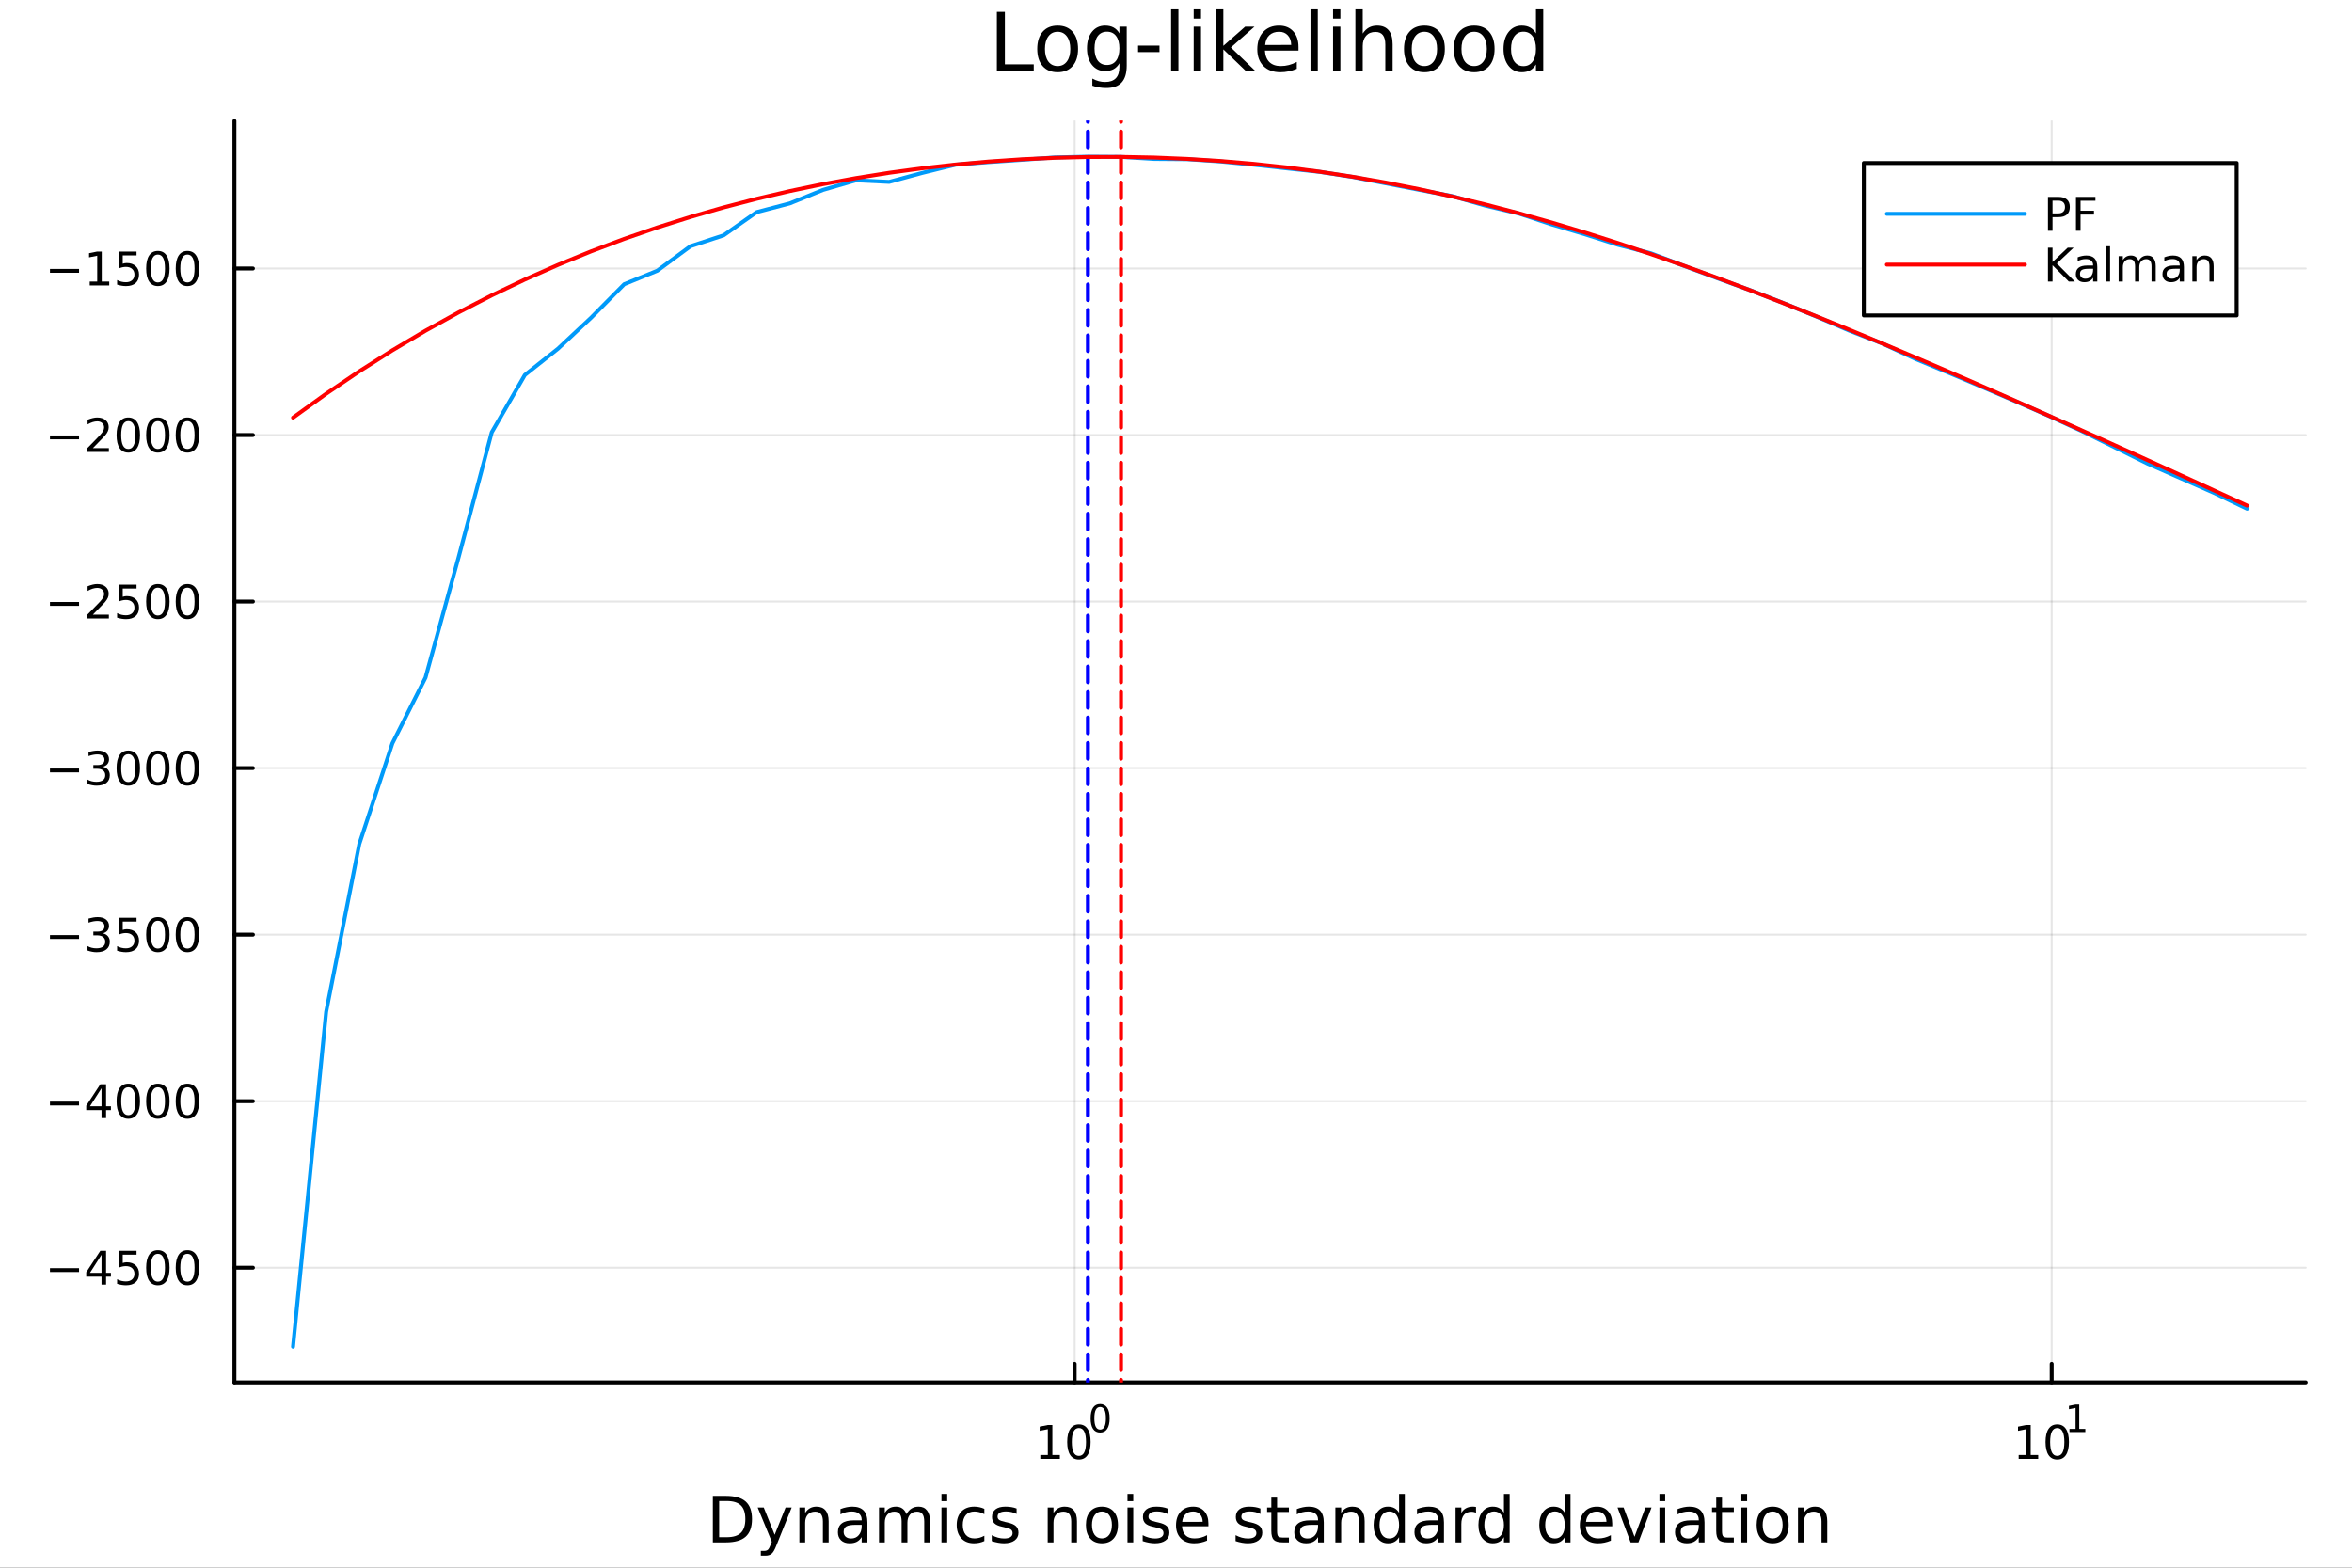 <?xml version="1.0" encoding="utf-8"?>
<svg xmlns="http://www.w3.org/2000/svg" xmlns:xlink="http://www.w3.org/1999/xlink" width="600" height="400" viewBox="0 0 2400 1600">
<rect x="0" y="0" width="2400" height="1600" fill="#333333" stroke="none"/>
<defs>
  <clipPath id="clip780">
    <rect x="0" y="0" width="2400" height="1600"/>
  </clipPath>
</defs>
<path clip-path="url(#clip780)" d="M0 1600 L2400 1600 L2400 0 L0 0  Z" fill="#ffffff" fill-rule="evenodd" fill-opacity="1"/>
<defs>
  <clipPath id="clip781">
    <rect x="480" y="0" width="1681" height="1600"/>
  </clipPath>
</defs>
<path clip-path="url(#clip780)" d="M239.19 1410.9 L2352.76 1410.9 L2352.76 123.472 L239.19 123.472  Z" fill="#ffffff" fill-rule="evenodd" fill-opacity="1"/>
<defs>
  <clipPath id="clip782">
    <rect x="239" y="123" width="2115" height="1288"/>
  </clipPath>
</defs>
<polyline clip-path="url(#clip782)" style="stroke:#000000; stroke-linecap:round; stroke-linejoin:round; stroke-width:2; stroke-opacity:0.1; fill:none" points="1096.58,1410.9 1096.58,123.472 "/>
<polyline clip-path="url(#clip782)" style="stroke:#000000; stroke-linecap:round; stroke-linejoin:round; stroke-width:2; stroke-opacity:0.1; fill:none" points="2093.55,1410.9 2093.55,123.472 "/>
<polyline clip-path="url(#clip782)" style="stroke:#000000; stroke-linecap:round; stroke-linejoin:round; stroke-width:2; stroke-opacity:0.1; fill:none" points="239.19,1293.84 2352.76,1293.84 "/>
<polyline clip-path="url(#clip782)" style="stroke:#000000; stroke-linecap:round; stroke-linejoin:round; stroke-width:2; stroke-opacity:0.1; fill:none" points="239.19,1123.87 2352.76,1123.87 "/>
<polyline clip-path="url(#clip782)" style="stroke:#000000; stroke-linecap:round; stroke-linejoin:round; stroke-width:2; stroke-opacity:0.1; fill:none" points="239.19,953.898 2352.76,953.898 "/>
<polyline clip-path="url(#clip782)" style="stroke:#000000; stroke-linecap:round; stroke-linejoin:round; stroke-width:2; stroke-opacity:0.1; fill:none" points="239.19,783.928 2352.76,783.928 "/>
<polyline clip-path="url(#clip782)" style="stroke:#000000; stroke-linecap:round; stroke-linejoin:round; stroke-width:2; stroke-opacity:0.1; fill:none" points="239.19,613.958 2352.76,613.958 "/>
<polyline clip-path="url(#clip782)" style="stroke:#000000; stroke-linecap:round; stroke-linejoin:round; stroke-width:2; stroke-opacity:0.1; fill:none" points="239.19,443.989 2352.76,443.989 "/>
<polyline clip-path="url(#clip782)" style="stroke:#000000; stroke-linecap:round; stroke-linejoin:round; stroke-width:2; stroke-opacity:0.1; fill:none" points="239.19,274.019 2352.76,274.019 "/>
<polyline clip-path="url(#clip780)" style="stroke:#000000; stroke-linecap:round; stroke-linejoin:round; stroke-width:4; stroke-opacity:1; fill:none" points="239.19,1410.9 2352.76,1410.9 "/>
<polyline clip-path="url(#clip780)" style="stroke:#000000; stroke-linecap:round; stroke-linejoin:round; stroke-width:4; stroke-opacity:1; fill:none" points="1096.58,1410.9 1096.58,1392 "/>
<polyline clip-path="url(#clip780)" style="stroke:#000000; stroke-linecap:round; stroke-linejoin:round; stroke-width:4; stroke-opacity:1; fill:none" points="2093.55,1410.9 2093.55,1392 "/>
<path clip-path="url(#clip780)" d="M1061.56 1485.02 L1069.2 1485.02 L1069.2 1458.66 L1060.89 1460.32 L1060.89 1456.06 L1069.16 1454.4 L1073.83 1454.4 L1073.83 1485.02 L1081.47 1485.02 L1081.47 1488.96 L1061.56 1488.96 L1061.56 1485.02 Z" fill="#000000" fill-rule="nonzero" fill-opacity="1" /><path clip-path="url(#clip780)" d="M1100.91 1457.48 Q1097.3 1457.48 1095.47 1461.04 Q1093.67 1464.58 1093.67 1471.71 Q1093.67 1478.82 1095.47 1482.38 Q1097.3 1485.92 1100.91 1485.92 Q1104.55 1485.92 1106.35 1482.38 Q1108.18 1478.82 1108.18 1471.71 Q1108.18 1464.58 1106.35 1461.04 Q1104.55 1457.48 1100.91 1457.48 M1100.91 1453.77 Q1106.72 1453.77 1109.78 1458.38 Q1112.86 1462.96 1112.86 1471.71 Q1112.86 1480.44 1109.78 1485.04 Q1106.72 1489.63 1100.91 1489.63 Q1095.1 1489.63 1092.03 1485.04 Q1088.97 1480.44 1088.97 1471.71 Q1088.97 1462.96 1092.03 1458.38 Q1095.1 1453.77 1100.91 1453.77 Z" fill="#000000" fill-rule="nonzero" fill-opacity="1" /><path clip-path="url(#clip780)" d="M1122.56 1435.97 Q1119.63 1435.97 1118.14 1438.86 Q1116.68 1441.74 1116.68 1447.53 Q1116.68 1453.31 1118.14 1456.2 Q1119.63 1459.08 1122.56 1459.08 Q1125.52 1459.08 1126.98 1456.2 Q1128.47 1453.31 1128.47 1447.53 Q1128.47 1441.74 1126.98 1438.86 Q1125.52 1435.97 1122.56 1435.97 M1122.56 1432.96 Q1127.28 1432.96 1129.77 1436.7 Q1132.27 1440.43 1132.27 1447.53 Q1132.27 1454.62 1129.77 1458.37 Q1127.28 1462.09 1122.56 1462.09 Q1117.84 1462.09 1115.34 1458.37 Q1112.86 1454.62 1112.86 1447.53 Q1112.86 1440.43 1115.34 1436.7 Q1117.84 1432.96 1122.56 1432.96 Z" fill="#000000" fill-rule="nonzero" fill-opacity="1" /><path clip-path="url(#clip780)" d="M2059.87 1485.02 L2067.51 1485.02 L2067.51 1458.66 L2059.2 1460.32 L2059.2 1456.06 L2067.47 1454.4 L2072.14 1454.4 L2072.14 1485.02 L2079.78 1485.02 L2079.78 1488.96 L2059.87 1488.96 L2059.87 1485.02 Z" fill="#000000" fill-rule="nonzero" fill-opacity="1" /><path clip-path="url(#clip780)" d="M2099.22 1457.48 Q2095.61 1457.48 2093.78 1461.04 Q2091.98 1464.58 2091.98 1471.71 Q2091.98 1478.82 2093.78 1482.38 Q2095.61 1485.92 2099.22 1485.92 Q2102.86 1485.92 2104.66 1482.38 Q2106.49 1478.82 2106.49 1471.71 Q2106.49 1464.58 2104.66 1461.04 Q2102.86 1457.48 2099.22 1457.48 M2099.22 1453.77 Q2105.03 1453.77 2108.09 1458.38 Q2111.17 1462.96 2111.17 1471.71 Q2111.17 1480.44 2108.09 1485.04 Q2105.03 1489.63 2099.22 1489.63 Q2093.41 1489.63 2090.34 1485.04 Q2087.28 1480.44 2087.28 1471.71 Q2087.28 1462.96 2090.34 1458.38 Q2093.41 1453.77 2099.22 1453.77 Z" fill="#000000" fill-rule="nonzero" fill-opacity="1" /><path clip-path="url(#clip780)" d="M2111.71 1458.35 L2117.92 1458.35 L2117.92 1436.93 L2111.17 1438.28 L2111.17 1434.82 L2117.88 1433.47 L2121.68 1433.47 L2121.68 1458.35 L2127.89 1458.35 L2127.89 1461.55 L2111.71 1461.55 L2111.71 1458.35 Z" fill="#000000" fill-rule="nonzero" fill-opacity="1" /><path clip-path="url(#clip780)" d="M733.834 1531.95 L733.834 1568.9 L741.6 1568.9 Q751.435 1568.9 755.986 1564.45 Q760.569 1559.99 760.569 1550.38 Q760.569 1540.83 755.986 1536.4 Q751.435 1531.95 741.6 1531.95 L733.834 1531.95 M727.404 1526.67 L740.613 1526.67 Q754.427 1526.67 760.888 1532.43 Q767.349 1538.16 767.349 1550.38 Q767.349 1562.66 760.856 1568.42 Q754.363 1574.19 740.613 1574.19 L727.404 1574.19 L727.404 1526.67 Z" fill="#000000" fill-rule="nonzero" fill-opacity="1" /><path clip-path="url(#clip780)" d="M792.175 1577.5 Q789.693 1583.86 787.337 1585.8 Q784.982 1587.74 781.035 1587.74 L776.356 1587.74 L776.356 1582.84 L779.794 1582.84 Q782.213 1582.84 783.55 1581.7 Q784.886 1580.55 786.51 1576.29 L787.56 1573.61 L773.142 1538.54 L779.348 1538.54 L790.488 1566.42 L801.628 1538.54 L807.835 1538.54 L792.175 1577.5 Z" fill="#000000" fill-rule="nonzero" fill-opacity="1" /><path clip-path="url(#clip780)" d="M845.552 1552.67 L845.552 1574.19 L839.695 1574.19 L839.695 1552.86 Q839.695 1547.8 837.722 1545.29 Q835.748 1542.77 831.802 1542.77 Q827.059 1542.77 824.322 1545.79 Q821.585 1548.82 821.585 1554.04 L821.585 1574.19 L815.696 1574.19 L815.696 1538.54 L821.585 1538.54 L821.585 1544.08 Q823.685 1540.86 826.518 1539.27 Q829.383 1537.68 833.107 1537.68 Q839.25 1537.68 842.401 1541.5 Q845.552 1545.29 845.552 1552.67 Z" fill="#000000" fill-rule="nonzero" fill-opacity="1" /><path clip-path="url(#clip780)" d="M873.433 1556.27 Q866.336 1556.27 863.598 1557.89 Q860.861 1559.51 860.861 1563.43 Q860.861 1566.55 862.898 1568.39 Q864.967 1570.21 868.5 1570.21 Q873.37 1570.21 876.298 1566.77 Q879.258 1563.3 879.258 1557.57 L879.258 1556.27 L873.433 1556.27 M885.115 1553.85 L885.115 1574.19 L879.258 1574.19 L879.258 1568.77 Q877.253 1572.02 874.261 1573.58 Q871.269 1575.11 866.94 1575.11 Q861.466 1575.11 858.219 1572.05 Q855.005 1568.97 855.005 1563.81 Q855.005 1557.79 859.015 1554.74 Q863.057 1551.68 871.046 1551.68 L879.258 1551.68 L879.258 1551.11 Q879.258 1547.07 876.584 1544.87 Q873.943 1542.64 869.137 1542.64 Q866.081 1542.64 863.185 1543.38 Q860.288 1544.11 857.615 1545.57 L857.615 1540.16 Q860.829 1538.92 863.853 1538.31 Q866.877 1537.68 869.741 1537.68 Q877.476 1537.68 881.295 1541.69 Q885.115 1545.7 885.115 1553.85 Z" fill="#000000" fill-rule="nonzero" fill-opacity="1" /><path clip-path="url(#clip780)" d="M924.932 1545.38 Q927.128 1541.43 930.184 1539.56 Q933.239 1537.68 937.377 1537.68 Q942.947 1537.68 945.971 1541.59 Q948.994 1545.48 948.994 1552.67 L948.994 1574.19 L943.106 1574.19 L943.106 1552.86 Q943.106 1547.74 941.292 1545.25 Q939.478 1542.77 935.754 1542.77 Q931.202 1542.77 928.56 1545.79 Q925.919 1548.82 925.919 1554.04 L925.919 1574.19 L920.03 1574.19 L920.03 1552.86 Q920.03 1547.7 918.216 1545.25 Q916.402 1542.77 912.614 1542.77 Q908.127 1542.77 905.485 1545.83 Q902.843 1548.85 902.843 1554.04 L902.843 1574.19 L896.955 1574.19 L896.955 1538.54 L902.843 1538.54 L902.843 1544.08 Q904.848 1540.8 907.649 1539.24 Q910.45 1537.68 914.301 1537.68 Q918.184 1537.68 920.89 1539.65 Q923.627 1541.62 924.932 1545.38 Z" fill="#000000" fill-rule="nonzero" fill-opacity="1" /><path clip-path="url(#clip780)" d="M960.675 1538.54 L966.532 1538.54 L966.532 1574.19 L960.675 1574.19 L960.675 1538.54 M960.675 1524.66 L966.532 1524.66 L966.532 1532.08 L960.675 1532.08 L960.675 1524.66 Z" fill="#000000" fill-rule="nonzero" fill-opacity="1" /><path clip-path="url(#clip780)" d="M1004.44 1539.91 L1004.44 1545.38 Q1001.96 1544.01 999.443 1543.34 Q996.96 1542.64 994.414 1542.64 Q988.716 1542.64 985.565 1546.27 Q982.414 1549.87 982.414 1556.39 Q982.414 1562.92 985.565 1566.55 Q988.716 1570.14 994.414 1570.14 Q996.96 1570.14 999.443 1569.47 Q1001.96 1568.77 1004.44 1567.41 L1004.44 1572.82 Q1001.99 1573.96 999.347 1574.54 Q996.737 1575.11 993.777 1575.11 Q985.725 1575.11 980.982 1570.05 Q976.24 1564.99 976.24 1556.39 Q976.24 1547.67 981.014 1542.68 Q985.82 1537.68 994.159 1537.68 Q996.865 1537.68 999.443 1538.25 Q1002.02 1538.79 1004.44 1539.91 Z" fill="#000000" fill-rule="nonzero" fill-opacity="1" /><path clip-path="url(#clip780)" d="M1037.35 1539.59 L1037.35 1545.13 Q1034.87 1543.85 1032.19 1543.22 Q1029.52 1542.58 1026.66 1542.58 Q1022.3 1542.58 1020.1 1543.92 Q1017.93 1545.25 1017.93 1547.93 Q1017.93 1549.96 1019.49 1551.14 Q1021.05 1552.29 1025.76 1553.34 L1027.77 1553.78 Q1034.01 1555.12 1036.62 1557.57 Q1039.26 1559.99 1039.26 1564.35 Q1039.26 1569.32 1035.31 1572.21 Q1031.4 1575.11 1024.52 1575.11 Q1021.66 1575.11 1018.54 1574.54 Q1015.45 1573.99 1012.01 1572.88 L1012.01 1566.83 Q1015.26 1568.52 1018.41 1569.38 Q1021.56 1570.21 1024.65 1570.21 Q1028.79 1570.21 1031.02 1568.81 Q1033.24 1567.37 1033.24 1564.8 Q1033.24 1562.41 1031.62 1561.14 Q1030.03 1559.86 1024.59 1558.68 L1022.55 1558.21 Q1017.11 1557.06 1014.69 1554.71 Q1012.27 1552.32 1012.27 1548.18 Q1012.27 1543.15 1015.83 1540.42 Q1019.4 1537.68 1025.96 1537.68 Q1029.2 1537.68 1032.07 1538.16 Q1034.93 1538.63 1037.35 1539.59 Z" fill="#000000" fill-rule="nonzero" fill-opacity="1" /><path clip-path="url(#clip780)" d="M1098.94 1552.67 L1098.94 1574.19 L1093.08 1574.19 L1093.08 1552.86 Q1093.08 1547.8 1091.11 1545.29 Q1089.14 1542.77 1085.19 1542.77 Q1080.45 1542.77 1077.71 1545.79 Q1074.97 1548.82 1074.97 1554.04 L1074.97 1574.19 L1069.08 1574.19 L1069.08 1538.54 L1074.97 1538.54 L1074.97 1544.08 Q1077.07 1540.86 1079.91 1539.27 Q1082.77 1537.68 1086.49 1537.68 Q1092.64 1537.68 1095.79 1541.5 Q1098.94 1545.29 1098.94 1552.67 Z" fill="#000000" fill-rule="nonzero" fill-opacity="1" /><path clip-path="url(#clip780)" d="M1124.43 1542.64 Q1119.72 1542.64 1116.99 1546.34 Q1114.25 1550 1114.25 1556.39 Q1114.25 1562.79 1116.95 1566.48 Q1119.69 1570.14 1124.43 1570.14 Q1129.11 1570.14 1131.85 1566.45 Q1134.59 1562.76 1134.59 1556.39 Q1134.59 1550.06 1131.85 1546.37 Q1129.11 1542.64 1124.43 1542.64 M1124.43 1537.68 Q1132.07 1537.68 1136.43 1542.64 Q1140.79 1547.61 1140.79 1556.39 Q1140.79 1565.15 1136.43 1570.14 Q1132.07 1575.11 1124.43 1575.11 Q1116.76 1575.11 1112.4 1570.14 Q1108.07 1565.15 1108.07 1556.39 Q1108.07 1547.61 1112.4 1542.64 Q1116.76 1537.68 1124.43 1537.68 Z" fill="#000000" fill-rule="nonzero" fill-opacity="1" /><path clip-path="url(#clip780)" d="M1150.5 1538.54 L1156.36 1538.54 L1156.36 1574.19 L1150.5 1574.19 L1150.5 1538.54 M1150.5 1524.66 L1156.36 1524.66 L1156.36 1532.08 L1150.5 1532.08 L1150.5 1524.66 Z" fill="#000000" fill-rule="nonzero" fill-opacity="1" /><path clip-path="url(#clip780)" d="M1191.34 1539.59 L1191.34 1545.13 Q1188.85 1543.85 1186.18 1543.22 Q1183.51 1542.58 1180.64 1542.58 Q1176.28 1542.58 1174.09 1543.92 Q1171.92 1545.25 1171.92 1547.93 Q1171.92 1549.96 1173.48 1551.14 Q1175.04 1552.29 1179.75 1553.34 L1181.76 1553.78 Q1187.99 1555.12 1190.6 1557.57 Q1193.25 1559.99 1193.25 1564.35 Q1193.25 1569.32 1189.3 1572.21 Q1185.38 1575.11 1178.51 1575.11 Q1175.65 1575.11 1172.53 1574.54 Q1169.44 1573.99 1166 1572.88 L1166 1566.83 Q1169.25 1568.52 1172.4 1569.38 Q1175.55 1570.21 1178.64 1570.21 Q1182.77 1570.21 1185 1568.81 Q1187.23 1567.37 1187.23 1564.8 Q1187.23 1562.41 1185.61 1561.14 Q1184.02 1559.86 1178.57 1558.68 L1176.54 1558.21 Q1171.09 1557.06 1168.67 1554.71 Q1166.26 1552.32 1166.26 1548.18 Q1166.26 1543.15 1169.82 1540.42 Q1173.39 1537.68 1179.94 1537.68 Q1183.19 1537.68 1186.05 1538.16 Q1188.92 1538.63 1191.34 1539.59 Z" fill="#000000" fill-rule="nonzero" fill-opacity="1" /><path clip-path="url(#clip780)" d="M1233.06 1554.9 L1233.06 1557.76 L1206.14 1557.76 Q1206.52 1563.81 1209.77 1566.99 Q1213.04 1570.14 1218.87 1570.14 Q1222.24 1570.14 1225.39 1569.32 Q1228.58 1568.49 1231.7 1566.83 L1231.7 1572.37 Q1228.54 1573.71 1225.23 1574.41 Q1221.92 1575.11 1218.52 1575.11 Q1209.99 1575.11 1204.99 1570.14 Q1200.03 1565.18 1200.03 1556.71 Q1200.03 1547.96 1204.74 1542.83 Q1209.48 1537.68 1217.5 1537.68 Q1224.69 1537.68 1228.86 1542.33 Q1233.06 1546.94 1233.06 1554.9 M1227.21 1553.18 Q1227.14 1548.37 1224.5 1545.51 Q1221.89 1542.64 1217.56 1542.64 Q1212.66 1542.64 1209.7 1545.41 Q1206.77 1548.18 1206.33 1553.21 L1227.21 1553.18 Z" fill="#000000" fill-rule="nonzero" fill-opacity="1" /><path clip-path="url(#clip780)" d="M1286.12 1539.59 L1286.12 1545.13 Q1283.64 1543.85 1280.97 1543.22 Q1278.29 1542.58 1275.43 1542.58 Q1271.07 1542.58 1268.87 1543.92 Q1266.71 1545.25 1266.71 1547.93 Q1266.71 1549.96 1268.27 1551.14 Q1269.83 1552.29 1274.54 1553.34 L1276.54 1553.78 Q1282.78 1555.12 1285.39 1557.57 Q1288.03 1559.99 1288.03 1564.35 Q1288.03 1569.32 1284.09 1572.21 Q1280.17 1575.11 1273.3 1575.11 Q1270.43 1575.11 1267.31 1574.54 Q1264.22 1573.99 1260.79 1572.88 L1260.79 1566.83 Q1264.03 1568.52 1267.18 1569.38 Q1270.34 1570.21 1273.42 1570.21 Q1277.56 1570.21 1279.79 1568.81 Q1282.02 1567.37 1282.02 1564.8 Q1282.02 1562.41 1280.39 1561.14 Q1278.8 1559.86 1273.36 1558.68 L1271.32 1558.21 Q1265.88 1557.06 1263.46 1554.71 Q1261.04 1552.32 1261.04 1548.18 Q1261.04 1543.15 1264.61 1540.42 Q1268.17 1537.68 1274.73 1537.68 Q1277.97 1537.68 1280.84 1538.16 Q1283.7 1538.63 1286.12 1539.59 Z" fill="#000000" fill-rule="nonzero" fill-opacity="1" /><path clip-path="url(#clip780)" d="M1303.15 1528.42 L1303.15 1538.54 L1315.21 1538.54 L1315.21 1543.09 L1303.15 1543.09 L1303.15 1562.44 Q1303.15 1566.8 1304.33 1568.04 Q1305.54 1569.28 1309.2 1569.28 L1315.21 1569.28 L1315.21 1574.19 L1309.2 1574.19 Q1302.42 1574.19 1299.84 1571.67 Q1297.26 1569.12 1297.26 1562.44 L1297.26 1543.09 L1292.97 1543.09 L1292.97 1538.54 L1297.26 1538.54 L1297.26 1528.42 L1303.15 1528.42 Z" fill="#000000" fill-rule="nonzero" fill-opacity="1" /><path clip-path="url(#clip780)" d="M1339.12 1556.27 Q1332.02 1556.27 1329.28 1557.89 Q1326.54 1559.51 1326.54 1563.43 Q1326.54 1566.55 1328.58 1568.39 Q1330.65 1570.21 1334.18 1570.21 Q1339.05 1570.21 1341.98 1566.77 Q1344.94 1563.3 1344.94 1557.57 L1344.94 1556.27 L1339.12 1556.27 M1350.8 1553.85 L1350.8 1574.19 L1344.94 1574.19 L1344.94 1568.77 Q1342.94 1572.02 1339.94 1573.58 Q1336.95 1575.11 1332.62 1575.11 Q1327.15 1575.11 1323.9 1572.05 Q1320.69 1568.97 1320.69 1563.81 Q1320.69 1557.79 1324.7 1554.74 Q1328.74 1551.68 1336.73 1551.68 L1344.94 1551.68 L1344.94 1551.11 Q1344.94 1547.07 1342.27 1544.87 Q1339.63 1542.64 1334.82 1542.64 Q1331.76 1542.64 1328.87 1543.38 Q1325.97 1544.11 1323.3 1545.57 L1323.3 1540.16 Q1326.51 1538.92 1329.54 1538.31 Q1332.56 1537.68 1335.42 1537.68 Q1343.16 1537.68 1346.98 1541.69 Q1350.8 1545.7 1350.8 1553.85 Z" fill="#000000" fill-rule="nonzero" fill-opacity="1" /><path clip-path="url(#clip780)" d="M1392.49 1552.67 L1392.49 1574.19 L1386.64 1574.19 L1386.64 1552.86 Q1386.64 1547.8 1384.66 1545.29 Q1382.69 1542.77 1378.74 1542.77 Q1374 1542.77 1371.26 1545.79 Q1368.53 1548.82 1368.53 1554.04 L1368.53 1574.19 L1362.64 1574.19 L1362.64 1538.54 L1368.53 1538.54 L1368.53 1544.08 Q1370.63 1540.86 1373.46 1539.27 Q1376.32 1537.68 1380.05 1537.68 Q1386.19 1537.68 1389.34 1541.5 Q1392.49 1545.29 1392.49 1552.67 Z" fill="#000000" fill-rule="nonzero" fill-opacity="1" /><path clip-path="url(#clip780)" d="M1427.63 1543.95 L1427.63 1524.66 L1433.49 1524.66 L1433.49 1574.19 L1427.63 1574.19 L1427.63 1568.84 Q1425.79 1572.02 1422.95 1573.58 Q1420.15 1575.11 1416.21 1575.11 Q1409.74 1575.11 1405.67 1569.95 Q1401.63 1564.8 1401.63 1556.39 Q1401.63 1547.99 1405.67 1542.83 Q1409.74 1537.68 1416.21 1537.68 Q1420.15 1537.68 1422.95 1539.24 Q1425.79 1540.77 1427.63 1543.95 M1407.68 1556.39 Q1407.68 1562.85 1410.32 1566.55 Q1412.99 1570.21 1417.64 1570.21 Q1422.28 1570.21 1424.96 1566.55 Q1427.63 1562.85 1427.63 1556.39 Q1427.63 1549.93 1424.96 1546.27 Q1422.28 1542.58 1417.64 1542.58 Q1412.99 1542.58 1410.32 1546.27 Q1407.68 1549.93 1407.68 1556.39 Z" fill="#000000" fill-rule="nonzero" fill-opacity="1" /><path clip-path="url(#clip780)" d="M1461.75 1556.27 Q1454.65 1556.27 1451.92 1557.89 Q1449.18 1559.51 1449.18 1563.43 Q1449.18 1566.55 1451.22 1568.39 Q1453.29 1570.21 1456.82 1570.21 Q1461.69 1570.21 1464.62 1566.77 Q1467.58 1563.3 1467.58 1557.57 L1467.58 1556.27 L1461.75 1556.27 M1473.43 1553.85 L1473.43 1574.19 L1467.58 1574.19 L1467.58 1568.77 Q1465.57 1572.02 1462.58 1573.58 Q1459.59 1575.11 1455.26 1575.11 Q1449.78 1575.11 1446.54 1572.05 Q1443.32 1568.97 1443.32 1563.81 Q1443.32 1557.79 1447.33 1554.74 Q1451.38 1551.68 1459.36 1551.68 L1467.58 1551.68 L1467.58 1551.11 Q1467.58 1547.07 1464.9 1544.87 Q1462.26 1542.64 1457.46 1542.64 Q1454.4 1542.64 1451.5 1543.38 Q1448.61 1544.11 1445.93 1545.57 L1445.93 1540.16 Q1449.15 1538.92 1452.17 1538.31 Q1455.2 1537.68 1458.06 1537.68 Q1465.79 1537.68 1469.61 1541.69 Q1473.43 1545.7 1473.43 1553.85 Z" fill="#000000" fill-rule="nonzero" fill-opacity="1" /><path clip-path="url(#clip780)" d="M1506.15 1544.01 Q1505.17 1543.44 1503.99 1543.18 Q1502.84 1542.9 1501.44 1542.9 Q1496.48 1542.9 1493.8 1546.14 Q1491.16 1549.36 1491.16 1555.41 L1491.16 1574.19 L1485.27 1574.19 L1485.27 1538.54 L1491.16 1538.54 L1491.16 1544.08 Q1493.01 1540.83 1495.97 1539.27 Q1498.93 1537.68 1503.16 1537.68 Q1503.77 1537.68 1504.5 1537.77 Q1505.23 1537.84 1506.12 1538 L1506.15 1544.01 Z" fill="#000000" fill-rule="nonzero" fill-opacity="1" /><path clip-path="url(#clip780)" d="M1534.61 1543.95 L1534.61 1524.66 L1540.46 1524.66 L1540.46 1574.19 L1534.61 1574.19 L1534.61 1568.84 Q1532.76 1572.02 1529.93 1573.58 Q1527.13 1575.11 1523.18 1575.11 Q1516.72 1575.11 1512.65 1569.95 Q1508.6 1564.8 1508.6 1556.39 Q1508.6 1547.99 1512.65 1542.83 Q1516.72 1537.68 1523.18 1537.68 Q1527.13 1537.68 1529.93 1539.24 Q1532.76 1540.77 1534.61 1543.95 M1514.65 1556.39 Q1514.65 1562.85 1517.29 1566.55 Q1519.97 1570.21 1524.61 1570.21 Q1529.26 1570.21 1531.93 1566.55 Q1534.61 1562.85 1534.61 1556.39 Q1534.61 1549.93 1531.93 1546.27 Q1529.26 1542.58 1524.61 1542.58 Q1519.97 1542.58 1517.29 1546.27 Q1514.65 1549.93 1514.65 1556.39 Z" fill="#000000" fill-rule="nonzero" fill-opacity="1" /><path clip-path="url(#clip780)" d="M1596.71 1543.95 L1596.71 1524.66 L1602.56 1524.66 L1602.56 1574.19 L1596.71 1574.19 L1596.71 1568.84 Q1594.86 1572.02 1592.03 1573.58 Q1589.23 1575.11 1585.28 1575.11 Q1578.82 1575.11 1574.74 1569.95 Q1570.7 1564.8 1570.7 1556.39 Q1570.7 1547.99 1574.74 1542.83 Q1578.82 1537.68 1585.28 1537.68 Q1589.23 1537.68 1592.03 1539.24 Q1594.86 1540.77 1596.71 1543.95 M1576.75 1556.39 Q1576.75 1562.85 1579.39 1566.55 Q1582.06 1570.21 1586.71 1570.21 Q1591.36 1570.21 1594.03 1566.55 Q1596.71 1562.85 1596.71 1556.39 Q1596.71 1549.93 1594.03 1546.27 Q1591.36 1542.58 1586.71 1542.58 Q1582.06 1542.58 1579.39 1546.27 Q1576.75 1549.93 1576.75 1556.39 Z" fill="#000000" fill-rule="nonzero" fill-opacity="1" /><path clip-path="url(#clip780)" d="M1645.12 1554.9 L1645.12 1557.76 L1618.19 1557.76 Q1618.57 1563.81 1621.82 1566.99 Q1625.1 1570.14 1630.92 1570.14 Q1634.29 1570.14 1637.45 1569.32 Q1640.63 1568.49 1643.75 1566.83 L1643.75 1572.37 Q1640.6 1573.71 1637.29 1574.41 Q1633.98 1575.11 1630.57 1575.11 Q1622.04 1575.11 1617.04 1570.14 Q1612.08 1565.18 1612.08 1556.71 Q1612.08 1547.96 1616.79 1542.83 Q1621.53 1537.68 1629.55 1537.68 Q1636.75 1537.68 1640.91 1542.33 Q1645.12 1546.94 1645.12 1554.9 M1639.26 1553.18 Q1639.2 1548.37 1636.55 1545.51 Q1633.94 1542.64 1629.62 1542.64 Q1624.71 1542.64 1621.75 1545.41 Q1618.83 1548.18 1618.38 1553.21 L1639.26 1553.18 Z" fill="#000000" fill-rule="nonzero" fill-opacity="1" /><path clip-path="url(#clip780)" d="M1650.53 1538.54 L1656.73 1538.54 L1667.87 1568.46 L1679.01 1538.54 L1685.22 1538.54 L1671.85 1574.19 L1663.9 1574.19 L1650.53 1538.54 Z" fill="#000000" fill-rule="nonzero" fill-opacity="1" /><path clip-path="url(#clip780)" d="M1693.3 1538.54 L1699.16 1538.54 L1699.16 1574.19 L1693.3 1574.19 L1693.3 1538.54 M1693.3 1524.66 L1699.16 1524.66 L1699.16 1532.08 L1693.3 1532.08 L1693.3 1524.66 Z" fill="#000000" fill-rule="nonzero" fill-opacity="1" /><path clip-path="url(#clip780)" d="M1727.62 1556.27 Q1720.52 1556.27 1717.78 1557.89 Q1715.04 1559.51 1715.04 1563.43 Q1715.04 1566.55 1717.08 1568.39 Q1719.15 1570.21 1722.68 1570.21 Q1727.55 1570.21 1730.48 1566.77 Q1733.44 1563.3 1733.44 1557.57 L1733.44 1556.27 L1727.62 1556.27 M1739.3 1553.85 L1739.3 1574.19 L1733.44 1574.19 L1733.44 1568.77 Q1731.44 1572.02 1728.44 1573.58 Q1725.45 1575.11 1721.12 1575.11 Q1715.65 1575.11 1712.4 1572.05 Q1709.19 1568.97 1709.19 1563.81 Q1709.19 1557.79 1713.2 1554.74 Q1717.24 1551.68 1725.23 1551.68 L1733.44 1551.68 L1733.44 1551.11 Q1733.44 1547.07 1730.77 1544.87 Q1728.13 1542.64 1723.32 1542.64 Q1720.26 1542.64 1717.37 1543.38 Q1714.47 1544.11 1711.8 1545.57 L1711.8 1540.16 Q1715.01 1538.92 1718.04 1538.31 Q1721.06 1537.68 1723.92 1537.68 Q1731.66 1537.68 1735.48 1541.69 Q1739.3 1545.7 1739.3 1553.85 Z" fill="#000000" fill-rule="nonzero" fill-opacity="1" /><path clip-path="url(#clip780)" d="M1757.15 1528.42 L1757.15 1538.54 L1769.22 1538.54 L1769.22 1543.09 L1757.15 1543.09 L1757.15 1562.44 Q1757.15 1566.8 1758.33 1568.04 Q1759.54 1569.28 1763.2 1569.28 L1769.22 1569.28 L1769.22 1574.19 L1763.2 1574.19 Q1756.42 1574.19 1753.84 1571.67 Q1751.26 1569.12 1751.26 1562.44 L1751.26 1543.09 L1746.97 1543.09 L1746.97 1538.54 L1751.26 1538.54 L1751.26 1528.42 L1757.15 1528.42 Z" fill="#000000" fill-rule="nonzero" fill-opacity="1" /><path clip-path="url(#clip780)" d="M1776.92 1538.54 L1782.77 1538.54 L1782.77 1574.19 L1776.92 1574.19 L1776.92 1538.54 M1776.92 1524.66 L1782.77 1524.66 L1782.77 1532.08 L1776.92 1532.08 L1776.92 1524.66 Z" fill="#000000" fill-rule="nonzero" fill-opacity="1" /><path clip-path="url(#clip780)" d="M1808.84 1542.64 Q1804.13 1542.64 1801.39 1546.34 Q1798.66 1550 1798.66 1556.39 Q1798.66 1562.79 1801.36 1566.48 Q1804.1 1570.14 1808.84 1570.14 Q1813.52 1570.14 1816.26 1566.45 Q1819 1562.76 1819 1556.39 Q1819 1550.06 1816.26 1546.37 Q1813.52 1542.64 1808.84 1542.64 M1808.84 1537.68 Q1816.48 1537.68 1820.84 1542.64 Q1825.2 1547.61 1825.2 1556.39 Q1825.2 1565.15 1820.84 1570.14 Q1816.48 1575.11 1808.84 1575.11 Q1801.17 1575.11 1796.81 1570.14 Q1792.48 1565.15 1792.48 1556.39 Q1792.48 1547.61 1796.81 1542.64 Q1801.17 1537.68 1808.84 1537.68 Z" fill="#000000" fill-rule="nonzero" fill-opacity="1" /><path clip-path="url(#clip780)" d="M1864.54 1552.67 L1864.54 1574.19 L1858.69 1574.19 L1858.69 1552.86 Q1858.69 1547.8 1856.71 1545.29 Q1854.74 1542.77 1850.79 1542.77 Q1846.05 1542.77 1843.31 1545.79 Q1840.58 1548.82 1840.58 1554.04 L1840.58 1574.19 L1834.69 1574.19 L1834.69 1538.54 L1840.58 1538.54 L1840.58 1544.08 Q1842.68 1540.86 1845.51 1539.27 Q1848.37 1537.68 1852.1 1537.68 Q1858.24 1537.68 1861.39 1541.5 Q1864.54 1545.29 1864.54 1552.67 Z" fill="#000000" fill-rule="nonzero" fill-opacity="1" /><polyline clip-path="url(#clip780)" style="stroke:#000000; stroke-linecap:round; stroke-linejoin:round; stroke-width:4; stroke-opacity:1; fill:none" points="239.19,1410.9 239.19,123.472 "/>
<polyline clip-path="url(#clip780)" style="stroke:#000000; stroke-linecap:round; stroke-linejoin:round; stroke-width:4; stroke-opacity:1; fill:none" points="239.19,1293.84 258.088,1293.84 "/>
<polyline clip-path="url(#clip780)" style="stroke:#000000; stroke-linecap:round; stroke-linejoin:round; stroke-width:4; stroke-opacity:1; fill:none" points="239.19,1123.87 258.088,1123.87 "/>
<polyline clip-path="url(#clip780)" style="stroke:#000000; stroke-linecap:round; stroke-linejoin:round; stroke-width:4; stroke-opacity:1; fill:none" points="239.19,953.898 258.088,953.898 "/>
<polyline clip-path="url(#clip780)" style="stroke:#000000; stroke-linecap:round; stroke-linejoin:round; stroke-width:4; stroke-opacity:1; fill:none" points="239.19,783.928 258.088,783.928 "/>
<polyline clip-path="url(#clip780)" style="stroke:#000000; stroke-linecap:round; stroke-linejoin:round; stroke-width:4; stroke-opacity:1; fill:none" points="239.19,613.958 258.088,613.958 "/>
<polyline clip-path="url(#clip780)" style="stroke:#000000; stroke-linecap:round; stroke-linejoin:round; stroke-width:4; stroke-opacity:1; fill:none" points="239.19,443.989 258.088,443.989 "/>
<polyline clip-path="url(#clip780)" style="stroke:#000000; stroke-linecap:round; stroke-linejoin:round; stroke-width:4; stroke-opacity:1; fill:none" points="239.19,274.019 258.088,274.019 "/>
<path clip-path="url(#clip780)" d="M50.992 1294.29 L80.668 1294.29 L80.668 1298.22 L50.992 1298.22 L50.992 1294.29 Z" fill="#000000" fill-rule="nonzero" fill-opacity="1" /><path clip-path="url(#clip780)" d="M103.608 1280.63 L91.802 1299.08 L103.608 1299.08 L103.608 1280.63 M102.381 1276.56 L108.26 1276.56 L108.26 1299.08 L113.191 1299.08 L113.191 1302.97 L108.26 1302.97 L108.26 1311.12 L103.608 1311.12 L103.608 1302.97 L88.006 1302.97 L88.006 1298.46 L102.381 1276.56 Z" fill="#000000" fill-rule="nonzero" fill-opacity="1" /><path clip-path="url(#clip780)" d="M120.969 1276.56 L139.325 1276.56 L139.325 1280.49 L125.251 1280.49 L125.251 1288.97 Q126.27 1288.62 127.288 1288.46 Q128.307 1288.27 129.325 1288.27 Q135.112 1288.27 138.492 1291.44 Q141.871 1294.61 141.871 1300.03 Q141.871 1305.61 138.399 1308.71 Q134.927 1311.79 128.607 1311.79 Q126.432 1311.79 124.163 1311.42 Q121.918 1311.05 119.51 1310.31 L119.51 1305.61 Q121.594 1306.74 123.816 1307.3 Q126.038 1307.85 128.515 1307.85 Q132.519 1307.85 134.857 1305.75 Q137.195 1303.64 137.195 1300.03 Q137.195 1296.42 134.857 1294.31 Q132.519 1292.21 128.515 1292.21 Q126.64 1292.21 124.765 1292.62 Q122.913 1293.04 120.969 1293.92 L120.969 1276.56 Z" fill="#000000" fill-rule="nonzero" fill-opacity="1" /><path clip-path="url(#clip780)" d="M161.084 1279.64 Q157.473 1279.64 155.644 1283.2 Q153.839 1286.74 153.839 1293.87 Q153.839 1300.98 155.644 1304.54 Q157.473 1308.09 161.084 1308.09 Q164.718 1308.09 166.524 1304.54 Q168.353 1300.98 168.353 1293.87 Q168.353 1286.74 166.524 1283.2 Q164.718 1279.64 161.084 1279.64 M161.084 1275.93 Q166.894 1275.93 169.95 1280.54 Q173.029 1285.12 173.029 1293.87 Q173.029 1302.6 169.95 1307.21 Q166.894 1311.79 161.084 1311.79 Q155.274 1311.79 152.195 1307.21 Q149.14 1302.6 149.14 1293.87 Q149.14 1285.12 152.195 1280.54 Q155.274 1275.93 161.084 1275.93 Z" fill="#000000" fill-rule="nonzero" fill-opacity="1" /><path clip-path="url(#clip780)" d="M191.246 1279.64 Q187.635 1279.64 185.806 1283.2 Q184.001 1286.74 184.001 1293.87 Q184.001 1300.98 185.806 1304.54 Q187.635 1308.09 191.246 1308.09 Q194.88 1308.09 196.686 1304.54 Q198.514 1300.98 198.514 1293.87 Q198.514 1286.74 196.686 1283.2 Q194.88 1279.64 191.246 1279.64 M191.246 1275.93 Q197.056 1275.93 200.112 1280.54 Q203.19 1285.12 203.19 1293.87 Q203.19 1302.6 200.112 1307.21 Q197.056 1311.79 191.246 1311.79 Q185.436 1311.79 182.357 1307.21 Q179.302 1302.6 179.302 1293.87 Q179.302 1285.12 182.357 1280.54 Q185.436 1275.93 191.246 1275.93 Z" fill="#000000" fill-rule="nonzero" fill-opacity="1" /><path clip-path="url(#clip780)" d="M50.992 1124.32 L80.668 1124.32 L80.668 1128.25 L50.992 1128.25 L50.992 1124.32 Z" fill="#000000" fill-rule="nonzero" fill-opacity="1" /><path clip-path="url(#clip780)" d="M103.608 1110.66 L91.802 1129.11 L103.608 1129.11 L103.608 1110.66 M102.381 1106.59 L108.26 1106.59 L108.26 1129.11 L113.191 1129.11 L113.191 1133 L108.26 1133 L108.26 1141.15 L103.608 1141.15 L103.608 1133 L88.006 1133 L88.006 1128.49 L102.381 1106.59 Z" fill="#000000" fill-rule="nonzero" fill-opacity="1" /><path clip-path="url(#clip780)" d="M130.922 1109.67 Q127.311 1109.67 125.482 1113.23 Q123.677 1116.77 123.677 1123.9 Q123.677 1131.01 125.482 1134.57 Q127.311 1138.12 130.922 1138.12 Q134.556 1138.12 136.362 1134.57 Q138.191 1131.01 138.191 1123.9 Q138.191 1116.77 136.362 1113.23 Q134.556 1109.67 130.922 1109.67 M130.922 1105.96 Q136.732 1105.96 139.788 1110.57 Q142.867 1115.15 142.867 1123.9 Q142.867 1132.63 139.788 1137.24 Q136.732 1141.82 130.922 1141.82 Q125.112 1141.82 122.033 1137.24 Q118.978 1132.63 118.978 1123.9 Q118.978 1115.15 122.033 1110.57 Q125.112 1105.96 130.922 1105.96 Z" fill="#000000" fill-rule="nonzero" fill-opacity="1" /><path clip-path="url(#clip780)" d="M161.084 1109.67 Q157.473 1109.67 155.644 1113.23 Q153.839 1116.77 153.839 1123.9 Q153.839 1131.01 155.644 1134.57 Q157.473 1138.12 161.084 1138.12 Q164.718 1138.12 166.524 1134.57 Q168.353 1131.01 168.353 1123.9 Q168.353 1116.77 166.524 1113.23 Q164.718 1109.67 161.084 1109.67 M161.084 1105.96 Q166.894 1105.96 169.95 1110.57 Q173.029 1115.15 173.029 1123.9 Q173.029 1132.63 169.95 1137.24 Q166.894 1141.82 161.084 1141.82 Q155.274 1141.82 152.195 1137.24 Q149.14 1132.63 149.14 1123.9 Q149.14 1115.15 152.195 1110.57 Q155.274 1105.96 161.084 1105.96 Z" fill="#000000" fill-rule="nonzero" fill-opacity="1" /><path clip-path="url(#clip780)" d="M191.246 1109.67 Q187.635 1109.67 185.806 1113.23 Q184.001 1116.77 184.001 1123.9 Q184.001 1131.01 185.806 1134.57 Q187.635 1138.12 191.246 1138.12 Q194.88 1138.12 196.686 1134.57 Q198.514 1131.01 198.514 1123.9 Q198.514 1116.77 196.686 1113.23 Q194.88 1109.67 191.246 1109.67 M191.246 1105.96 Q197.056 1105.96 200.112 1110.57 Q203.19 1115.15 203.19 1123.9 Q203.19 1132.63 200.112 1137.24 Q197.056 1141.82 191.246 1141.82 Q185.436 1141.82 182.357 1137.24 Q179.302 1132.63 179.302 1123.9 Q179.302 1115.15 182.357 1110.57 Q185.436 1105.96 191.246 1105.96 Z" fill="#000000" fill-rule="nonzero" fill-opacity="1" /><path clip-path="url(#clip780)" d="M50.992 954.35 L80.668 954.35 L80.668 958.285 L50.992 958.285 L50.992 954.35 Z" fill="#000000" fill-rule="nonzero" fill-opacity="1" /><path clip-path="url(#clip780)" d="M104.927 952.544 Q108.283 953.262 110.158 955.53 Q112.057 957.799 112.057 961.132 Q112.057 966.248 108.538 969.049 Q105.02 971.849 98.538 971.849 Q96.362 971.849 94.047 971.41 Q91.756 970.993 89.302 970.136 L89.302 965.623 Q91.246 966.757 93.561 967.336 Q95.876 967.914 98.399 967.914 Q102.797 967.914 105.089 966.178 Q107.404 964.442 107.404 961.132 Q107.404 958.076 105.251 956.363 Q103.121 954.627 99.302 954.627 L95.274 954.627 L95.274 950.785 L99.487 950.785 Q102.936 950.785 104.765 949.419 Q106.594 948.03 106.594 945.438 Q106.594 942.776 104.696 941.363 Q102.821 939.928 99.302 939.928 Q97.381 939.928 95.182 940.345 Q92.983 940.762 90.344 941.641 L90.344 937.475 Q93.006 936.734 95.321 936.364 Q97.659 935.993 99.719 935.993 Q105.043 935.993 108.145 938.424 Q111.246 940.831 111.246 944.951 Q111.246 947.822 109.603 949.813 Q107.959 951.78 104.927 952.544 Z" fill="#000000" fill-rule="nonzero" fill-opacity="1" /><path clip-path="url(#clip780)" d="M120.969 936.618 L139.325 936.618 L139.325 940.553 L125.251 940.553 L125.251 949.025 Q126.27 948.678 127.288 948.516 Q128.307 948.331 129.325 948.331 Q135.112 948.331 138.492 951.502 Q141.871 954.674 141.871 960.09 Q141.871 965.669 138.399 968.771 Q134.927 971.849 128.607 971.849 Q126.432 971.849 124.163 971.479 Q121.918 971.109 119.51 970.368 L119.51 965.669 Q121.594 966.803 123.816 967.359 Q126.038 967.914 128.515 967.914 Q132.519 967.914 134.857 965.808 Q137.195 963.701 137.195 960.09 Q137.195 956.479 134.857 954.373 Q132.519 952.266 128.515 952.266 Q126.64 952.266 124.765 952.683 Q122.913 953.1 120.969 953.979 L120.969 936.618 Z" fill="#000000" fill-rule="nonzero" fill-opacity="1" /><path clip-path="url(#clip780)" d="M161.084 939.697 Q157.473 939.697 155.644 943.262 Q153.839 946.803 153.839 953.933 Q153.839 961.039 155.644 964.604 Q157.473 968.146 161.084 968.146 Q164.718 968.146 166.524 964.604 Q168.353 961.039 168.353 953.933 Q168.353 946.803 166.524 943.262 Q164.718 939.697 161.084 939.697 M161.084 935.993 Q166.894 935.993 169.95 940.6 Q173.029 945.183 173.029 953.933 Q173.029 962.66 169.95 967.266 Q166.894 971.849 161.084 971.849 Q155.274 971.849 152.195 967.266 Q149.14 962.66 149.14 953.933 Q149.14 945.183 152.195 940.6 Q155.274 935.993 161.084 935.993 Z" fill="#000000" fill-rule="nonzero" fill-opacity="1" /><path clip-path="url(#clip780)" d="M191.246 939.697 Q187.635 939.697 185.806 943.262 Q184.001 946.803 184.001 953.933 Q184.001 961.039 185.806 964.604 Q187.635 968.146 191.246 968.146 Q194.88 968.146 196.686 964.604 Q198.514 961.039 198.514 953.933 Q198.514 946.803 196.686 943.262 Q194.88 939.697 191.246 939.697 M191.246 935.993 Q197.056 935.993 200.112 940.6 Q203.19 945.183 203.19 953.933 Q203.19 962.66 200.112 967.266 Q197.056 971.849 191.246 971.849 Q185.436 971.849 182.357 967.266 Q179.302 962.66 179.302 953.933 Q179.302 945.183 182.357 940.6 Q185.436 935.993 191.246 935.993 Z" fill="#000000" fill-rule="nonzero" fill-opacity="1" /><path clip-path="url(#clip780)" d="M50.992 784.38 L80.668 784.38 L80.668 788.315 L50.992 788.315 L50.992 784.38 Z" fill="#000000" fill-rule="nonzero" fill-opacity="1" /><path clip-path="url(#clip780)" d="M104.927 782.574 Q108.283 783.292 110.158 785.56 Q112.057 787.829 112.057 791.162 Q112.057 796.278 108.538 799.079 Q105.02 801.88 98.538 801.88 Q96.362 801.88 94.047 801.44 Q91.756 801.023 89.302 800.167 L89.302 795.653 Q91.246 796.787 93.561 797.366 Q95.876 797.944 98.399 797.944 Q102.797 797.944 105.089 796.208 Q107.404 794.472 107.404 791.162 Q107.404 788.107 105.251 786.394 Q103.121 784.657 99.302 784.657 L95.274 784.657 L95.274 780.815 L99.487 780.815 Q102.936 780.815 104.765 779.449 Q106.594 778.06 106.594 775.468 Q106.594 772.806 104.696 771.394 Q102.821 769.958 99.302 769.958 Q97.381 769.958 95.182 770.375 Q92.983 770.792 90.344 771.671 L90.344 767.505 Q93.006 766.764 95.321 766.394 Q97.659 766.023 99.719 766.023 Q105.043 766.023 108.145 768.454 Q111.246 770.861 111.246 774.982 Q111.246 777.852 109.603 779.843 Q107.959 781.81 104.927 782.574 Z" fill="#000000" fill-rule="nonzero" fill-opacity="1" /><path clip-path="url(#clip780)" d="M130.922 769.727 Q127.311 769.727 125.482 773.292 Q123.677 776.833 123.677 783.963 Q123.677 791.069 125.482 794.634 Q127.311 798.176 130.922 798.176 Q134.556 798.176 136.362 794.634 Q138.191 791.069 138.191 783.963 Q138.191 776.833 136.362 773.292 Q134.556 769.727 130.922 769.727 M130.922 766.023 Q136.732 766.023 139.788 770.63 Q142.867 775.213 142.867 783.963 Q142.867 792.69 139.788 797.296 Q136.732 801.88 130.922 801.88 Q125.112 801.88 122.033 797.296 Q118.978 792.69 118.978 783.963 Q118.978 775.213 122.033 770.63 Q125.112 766.023 130.922 766.023 Z" fill="#000000" fill-rule="nonzero" fill-opacity="1" /><path clip-path="url(#clip780)" d="M161.084 769.727 Q157.473 769.727 155.644 773.292 Q153.839 776.833 153.839 783.963 Q153.839 791.069 155.644 794.634 Q157.473 798.176 161.084 798.176 Q164.718 798.176 166.524 794.634 Q168.353 791.069 168.353 783.963 Q168.353 776.833 166.524 773.292 Q164.718 769.727 161.084 769.727 M161.084 766.023 Q166.894 766.023 169.95 770.63 Q173.029 775.213 173.029 783.963 Q173.029 792.69 169.95 797.296 Q166.894 801.88 161.084 801.88 Q155.274 801.88 152.195 797.296 Q149.14 792.69 149.14 783.963 Q149.14 775.213 152.195 770.63 Q155.274 766.023 161.084 766.023 Z" fill="#000000" fill-rule="nonzero" fill-opacity="1" /><path clip-path="url(#clip780)" d="M191.246 769.727 Q187.635 769.727 185.806 773.292 Q184.001 776.833 184.001 783.963 Q184.001 791.069 185.806 794.634 Q187.635 798.176 191.246 798.176 Q194.88 798.176 196.686 794.634 Q198.514 791.069 198.514 783.963 Q198.514 776.833 196.686 773.292 Q194.88 769.727 191.246 769.727 M191.246 766.023 Q197.056 766.023 200.112 770.63 Q203.19 775.213 203.19 783.963 Q203.19 792.69 200.112 797.296 Q197.056 801.88 191.246 801.88 Q185.436 801.88 182.357 797.296 Q179.302 792.69 179.302 783.963 Q179.302 775.213 182.357 770.63 Q185.436 766.023 191.246 766.023 Z" fill="#000000" fill-rule="nonzero" fill-opacity="1" /><path clip-path="url(#clip780)" d="M50.992 614.41 L80.668 614.41 L80.668 618.345 L50.992 618.345 L50.992 614.41 Z" fill="#000000" fill-rule="nonzero" fill-opacity="1" /><path clip-path="url(#clip780)" d="M94.788 627.303 L111.108 627.303 L111.108 631.238 L89.163 631.238 L89.163 627.303 Q91.825 624.549 96.409 619.919 Q101.015 615.266 102.196 613.924 Q104.441 611.401 105.321 609.665 Q106.223 607.905 106.223 606.215 Q106.223 603.461 104.279 601.725 Q102.358 599.989 99.256 599.989 Q97.057 599.989 94.603 600.753 Q92.172 601.516 89.395 603.067 L89.395 598.345 Q92.219 597.211 94.672 596.632 Q97.126 596.053 99.163 596.053 Q104.534 596.053 107.728 598.739 Q110.922 601.424 110.922 605.915 Q110.922 608.044 110.112 609.965 Q109.325 611.864 107.219 614.456 Q106.64 615.127 103.538 618.345 Q100.436 621.539 94.788 627.303 Z" fill="#000000" fill-rule="nonzero" fill-opacity="1" /><path clip-path="url(#clip780)" d="M120.969 596.678 L139.325 596.678 L139.325 600.614 L125.251 600.614 L125.251 609.086 Q126.27 608.739 127.288 608.577 Q128.307 608.391 129.325 608.391 Q135.112 608.391 138.492 611.563 Q141.871 614.734 141.871 620.151 Q141.871 625.729 138.399 628.831 Q134.927 631.91 128.607 631.91 Q126.432 631.91 124.163 631.539 Q121.918 631.169 119.51 630.428 L119.51 625.729 Q121.594 626.864 123.816 627.419 Q126.038 627.975 128.515 627.975 Q132.519 627.975 134.857 625.868 Q137.195 623.762 137.195 620.151 Q137.195 616.539 134.857 614.433 Q132.519 612.327 128.515 612.327 Q126.64 612.327 124.765 612.743 Q122.913 613.16 120.969 614.04 L120.969 596.678 Z" fill="#000000" fill-rule="nonzero" fill-opacity="1" /><path clip-path="url(#clip780)" d="M161.084 599.757 Q157.473 599.757 155.644 603.322 Q153.839 606.864 153.839 613.993 Q153.839 621.1 155.644 624.664 Q157.473 628.206 161.084 628.206 Q164.718 628.206 166.524 624.664 Q168.353 621.1 168.353 613.993 Q168.353 606.864 166.524 603.322 Q164.718 599.757 161.084 599.757 M161.084 596.053 Q166.894 596.053 169.95 600.66 Q173.029 605.243 173.029 613.993 Q173.029 622.72 169.95 627.326 Q166.894 631.91 161.084 631.91 Q155.274 631.91 152.195 627.326 Q149.14 622.72 149.14 613.993 Q149.14 605.243 152.195 600.66 Q155.274 596.053 161.084 596.053 Z" fill="#000000" fill-rule="nonzero" fill-opacity="1" /><path clip-path="url(#clip780)" d="M191.246 599.757 Q187.635 599.757 185.806 603.322 Q184.001 606.864 184.001 613.993 Q184.001 621.1 185.806 624.664 Q187.635 628.206 191.246 628.206 Q194.88 628.206 196.686 624.664 Q198.514 621.1 198.514 613.993 Q198.514 606.864 196.686 603.322 Q194.88 599.757 191.246 599.757 M191.246 596.053 Q197.056 596.053 200.112 600.66 Q203.19 605.243 203.19 613.993 Q203.19 622.72 200.112 627.326 Q197.056 631.91 191.246 631.91 Q185.436 631.91 182.357 627.326 Q179.302 622.72 179.302 613.993 Q179.302 605.243 182.357 600.66 Q185.436 596.053 191.246 596.053 Z" fill="#000000" fill-rule="nonzero" fill-opacity="1" /><path clip-path="url(#clip780)" d="M50.992 444.44 L80.668 444.44 L80.668 448.375 L50.992 448.375 L50.992 444.44 Z" fill="#000000" fill-rule="nonzero" fill-opacity="1" /><path clip-path="url(#clip780)" d="M94.788 457.333 L111.108 457.333 L111.108 461.269 L89.163 461.269 L89.163 457.333 Q91.825 454.579 96.409 449.949 Q101.015 445.297 102.196 443.954 Q104.441 441.431 105.321 439.695 Q106.223 437.935 106.223 436.246 Q106.223 433.491 104.279 431.755 Q102.358 430.019 99.256 430.019 Q97.057 430.019 94.603 430.783 Q92.172 431.547 89.395 433.098 L89.395 428.375 Q92.219 427.241 94.672 426.662 Q97.126 426.084 99.163 426.084 Q104.534 426.084 107.728 428.769 Q110.922 431.454 110.922 435.945 Q110.922 438.074 110.112 439.996 Q109.325 441.894 107.219 444.486 Q106.64 445.158 103.538 448.375 Q100.436 451.57 94.788 457.333 Z" fill="#000000" fill-rule="nonzero" fill-opacity="1" /><path clip-path="url(#clip780)" d="M130.922 429.787 Q127.311 429.787 125.482 433.352 Q123.677 436.894 123.677 444.023 Q123.677 451.13 125.482 454.695 Q127.311 458.236 130.922 458.236 Q134.556 458.236 136.362 454.695 Q138.191 451.13 138.191 444.023 Q138.191 436.894 136.362 433.352 Q134.556 429.787 130.922 429.787 M130.922 426.084 Q136.732 426.084 139.788 430.69 Q142.867 435.273 142.867 444.023 Q142.867 452.75 139.788 457.357 Q136.732 461.94 130.922 461.94 Q125.112 461.94 122.033 457.357 Q118.978 452.75 118.978 444.023 Q118.978 435.273 122.033 430.69 Q125.112 426.084 130.922 426.084 Z" fill="#000000" fill-rule="nonzero" fill-opacity="1" /><path clip-path="url(#clip780)" d="M161.084 429.787 Q157.473 429.787 155.644 433.352 Q153.839 436.894 153.839 444.023 Q153.839 451.13 155.644 454.695 Q157.473 458.236 161.084 458.236 Q164.718 458.236 166.524 454.695 Q168.353 451.13 168.353 444.023 Q168.353 436.894 166.524 433.352 Q164.718 429.787 161.084 429.787 M161.084 426.084 Q166.894 426.084 169.95 430.69 Q173.029 435.273 173.029 444.023 Q173.029 452.75 169.95 457.357 Q166.894 461.94 161.084 461.94 Q155.274 461.94 152.195 457.357 Q149.14 452.75 149.14 444.023 Q149.14 435.273 152.195 430.69 Q155.274 426.084 161.084 426.084 Z" fill="#000000" fill-rule="nonzero" fill-opacity="1" /><path clip-path="url(#clip780)" d="M191.246 429.787 Q187.635 429.787 185.806 433.352 Q184.001 436.894 184.001 444.023 Q184.001 451.13 185.806 454.695 Q187.635 458.236 191.246 458.236 Q194.88 458.236 196.686 454.695 Q198.514 451.13 198.514 444.023 Q198.514 436.894 196.686 433.352 Q194.88 429.787 191.246 429.787 M191.246 426.084 Q197.056 426.084 200.112 430.69 Q203.19 435.273 203.19 444.023 Q203.19 452.75 200.112 457.357 Q197.056 461.94 191.246 461.94 Q185.436 461.94 182.357 457.357 Q179.302 452.75 179.302 444.023 Q179.302 435.273 182.357 430.69 Q185.436 426.084 191.246 426.084 Z" fill="#000000" fill-rule="nonzero" fill-opacity="1" /><path clip-path="url(#clip780)" d="M50.992 274.47 L80.668 274.47 L80.668 278.405 L50.992 278.405 L50.992 274.47 Z" fill="#000000" fill-rule="nonzero" fill-opacity="1" /><path clip-path="url(#clip780)" d="M91.571 287.364 L99.21 287.364 L99.21 260.998 L90.899 262.665 L90.899 258.405 L99.163 256.739 L103.839 256.739 L103.839 287.364 L111.478 287.364 L111.478 291.299 L91.571 291.299 L91.571 287.364 Z" fill="#000000" fill-rule="nonzero" fill-opacity="1" /><path clip-path="url(#clip780)" d="M120.969 256.739 L139.325 256.739 L139.325 260.674 L125.251 260.674 L125.251 269.146 Q126.27 268.799 127.288 268.637 Q128.307 268.452 129.325 268.452 Q135.112 268.452 138.492 271.623 Q141.871 274.794 141.871 280.211 Q141.871 285.79 138.399 288.891 Q134.927 291.97 128.607 291.97 Q126.432 291.97 124.163 291.6 Q121.918 291.229 119.51 290.489 L119.51 285.79 Q121.594 286.924 123.816 287.479 Q126.038 288.035 128.515 288.035 Q132.519 288.035 134.857 285.928 Q137.195 283.822 137.195 280.211 Q137.195 276.6 134.857 274.493 Q132.519 272.387 128.515 272.387 Q126.64 272.387 124.765 272.804 Q122.913 273.22 120.969 274.1 L120.969 256.739 Z" fill="#000000" fill-rule="nonzero" fill-opacity="1" /><path clip-path="url(#clip780)" d="M161.084 259.818 Q157.473 259.818 155.644 263.382 Q153.839 266.924 153.839 274.054 Q153.839 281.16 155.644 284.725 Q157.473 288.266 161.084 288.266 Q164.718 288.266 166.524 284.725 Q168.353 281.16 168.353 274.054 Q168.353 266.924 166.524 263.382 Q164.718 259.818 161.084 259.818 M161.084 256.114 Q166.894 256.114 169.95 260.72 Q173.029 265.304 173.029 274.054 Q173.029 282.78 169.95 287.387 Q166.894 291.97 161.084 291.97 Q155.274 291.97 152.195 287.387 Q149.14 282.78 149.14 274.054 Q149.14 265.304 152.195 260.72 Q155.274 256.114 161.084 256.114 Z" fill="#000000" fill-rule="nonzero" fill-opacity="1" /><path clip-path="url(#clip780)" d="M191.246 259.818 Q187.635 259.818 185.806 263.382 Q184.001 266.924 184.001 274.054 Q184.001 281.16 185.806 284.725 Q187.635 288.266 191.246 288.266 Q194.88 288.266 196.686 284.725 Q198.514 281.16 198.514 274.054 Q198.514 266.924 196.686 263.382 Q194.88 259.818 191.246 259.818 M191.246 256.114 Q197.056 256.114 200.112 260.72 Q203.19 265.304 203.19 274.054 Q203.19 282.78 200.112 287.387 Q197.056 291.97 191.246 291.97 Q185.436 291.97 182.357 287.387 Q179.302 282.78 179.302 274.054 Q179.302 265.304 182.357 260.72 Q185.436 256.114 191.246 256.114 Z" fill="#000000" fill-rule="nonzero" fill-opacity="1" /><path clip-path="url(#clip780)" d="M1017.21 12.096 L1025.39 12.096 L1025.39 65.689 L1054.84 65.689 L1054.84 72.576 L1017.21 72.576 L1017.21 12.096 Z" fill="#000000" fill-rule="nonzero" fill-opacity="1" /><path clip-path="url(#clip780)" d="M1079.23 32.431 Q1073.23 32.431 1069.75 37.131 Q1066.27 41.789 1066.27 49.931 Q1066.27 58.074 1069.71 62.773 Q1073.19 67.431 1079.23 67.431 Q1085.18 67.431 1088.67 62.732 Q1092.15 58.033 1092.15 49.931 Q1092.15 41.87 1088.67 37.171 Q1085.18 32.431 1079.23 32.431 M1079.23 26.112 Q1088.95 26.112 1094.5 32.431 Q1100.05 38.751 1100.05 49.931 Q1100.05 61.071 1094.5 67.431 Q1088.95 73.751 1079.23 73.751 Q1069.47 73.751 1063.92 67.431 Q1058.41 61.071 1058.41 49.931 Q1058.41 38.751 1063.92 32.431 Q1069.47 26.112 1079.23 26.112 Z" fill="#000000" fill-rule="nonzero" fill-opacity="1" /><path clip-path="url(#clip780)" d="M1142.26 49.364 Q1142.26 41.263 1138.9 36.806 Q1135.58 32.35 1129.54 32.35 Q1123.55 32.35 1120.18 36.806 Q1116.86 41.263 1116.86 49.364 Q1116.86 57.426 1120.18 61.882 Q1123.55 66.338 1129.54 66.338 Q1135.58 66.338 1138.9 61.882 Q1142.26 57.426 1142.26 49.364 M1149.72 66.945 Q1149.72 78.531 1144.57 84.162 Q1139.43 89.833 1128.81 89.833 Q1124.88 89.833 1121.4 89.225 Q1117.92 88.658 1114.63 87.443 L1114.63 80.192 Q1117.92 81.974 1121.12 82.825 Q1124.32 83.675 1127.64 83.675 Q1134.97 83.675 1138.62 79.827 Q1142.26 76.019 1142.26 68.282 L1142.26 64.596 Q1139.95 68.606 1136.35 70.591 Q1132.74 72.576 1127.72 72.576 Q1119.37 72.576 1114.27 66.216 Q1109.17 59.856 1109.17 49.364 Q1109.17 38.832 1114.27 32.472 Q1119.37 26.112 1127.72 26.112 Q1132.74 26.112 1136.35 28.097 Q1139.95 30.082 1142.26 34.092 L1142.26 27.206 L1149.72 27.206 L1149.72 66.945 Z" fill="#000000" fill-rule="nonzero" fill-opacity="1" /><path clip-path="url(#clip780)" d="M1161.3 46.529 L1183.14 46.529 L1183.14 53.172 L1161.3 53.172 L1161.3 46.529 Z" fill="#000000" fill-rule="nonzero" fill-opacity="1" /><path clip-path="url(#clip780)" d="M1195 9.544 L1202.46 9.544 L1202.46 72.576 L1195 72.576 L1195 9.544 Z" fill="#000000" fill-rule="nonzero" fill-opacity="1" /><path clip-path="url(#clip780)" d="M1218.05 27.206 L1225.51 27.206 L1225.51 72.576 L1218.05 72.576 L1218.05 27.206 M1218.05 9.544 L1225.51 9.544 L1225.51 18.983 L1218.05 18.983 L1218.05 9.544 Z" fill="#000000" fill-rule="nonzero" fill-opacity="1" /><path clip-path="url(#clip780)" d="M1240.82 9.544 L1248.31 9.544 L1248.31 46.772 L1270.55 27.206 L1280.07 27.206 L1256.01 48.433 L1281.09 72.576 L1271.36 72.576 L1248.31 50.418 L1248.31 72.576 L1240.82 72.576 L1240.82 9.544 Z" fill="#000000" fill-rule="nonzero" fill-opacity="1" /><path clip-path="url(#clip780)" d="M1325 48.028 L1325 51.673 L1290.73 51.673 Q1291.21 59.37 1295.35 63.421 Q1299.52 67.431 1306.93 67.431 Q1311.22 67.431 1315.24 66.378 Q1319.29 65.325 1323.26 63.218 L1323.26 70.267 Q1319.25 71.968 1315.03 72.86 Q1310.82 73.751 1306.49 73.751 Q1295.63 73.751 1289.27 67.431 Q1282.95 61.112 1282.95 50.337 Q1282.95 39.197 1288.94 32.675 Q1294.98 26.112 1305.19 26.112 Q1314.34 26.112 1319.65 32.026 Q1325 37.9 1325 48.028 M1317.54 45.84 Q1317.46 39.723 1314.1 36.077 Q1310.78 32.431 1305.27 32.431 Q1299.03 32.431 1295.26 35.956 Q1291.54 39.48 1290.97 45.88 L1317.54 45.84 Z" fill="#000000" fill-rule="nonzero" fill-opacity="1" /><path clip-path="url(#clip780)" d="M1337.23 9.544 L1344.69 9.544 L1344.69 72.576 L1337.23 72.576 L1337.23 9.544 Z" fill="#000000" fill-rule="nonzero" fill-opacity="1" /><path clip-path="url(#clip780)" d="M1360.28 27.206 L1367.73 27.206 L1367.73 72.576 L1360.28 72.576 L1360.28 27.206 M1360.28 9.544 L1367.73 9.544 L1367.73 18.983 L1360.28 18.983 L1360.28 9.544 Z" fill="#000000" fill-rule="nonzero" fill-opacity="1" /><path clip-path="url(#clip780)" d="M1421.04 45.192 L1421.04 72.576 L1413.59 72.576 L1413.59 45.435 Q1413.59 38.994 1411.08 35.794 Q1408.57 32.594 1403.54 32.594 Q1397.51 32.594 1394.03 36.442 Q1390.54 40.29 1390.54 46.934 L1390.54 72.576 L1383.05 72.576 L1383.05 9.544 L1390.54 9.544 L1390.54 34.254 Q1393.22 30.163 1396.82 28.138 Q1400.47 26.112 1405.21 26.112 Q1413.02 26.112 1417.03 30.973 Q1421.04 35.794 1421.04 45.192 Z" fill="#000000" fill-rule="nonzero" fill-opacity="1" /><path clip-path="url(#clip780)" d="M1453.49 32.431 Q1447.5 32.431 1444.01 37.131 Q1440.53 41.789 1440.53 49.931 Q1440.53 58.074 1443.97 62.773 Q1447.46 67.431 1453.49 67.431 Q1459.45 67.431 1462.93 62.732 Q1466.41 58.033 1466.41 49.931 Q1466.41 41.87 1462.93 37.171 Q1459.45 32.431 1453.49 32.431 M1453.49 26.112 Q1463.21 26.112 1468.76 32.431 Q1474.31 38.751 1474.31 49.931 Q1474.31 61.071 1468.76 67.431 Q1463.21 73.751 1453.49 73.751 Q1443.73 73.751 1438.18 67.431 Q1432.67 61.071 1432.67 49.931 Q1432.67 38.751 1438.18 32.431 Q1443.73 26.112 1453.49 26.112 Z" fill="#000000" fill-rule="nonzero" fill-opacity="1" /><path clip-path="url(#clip780)" d="M1504.25 32.431 Q1498.26 32.431 1494.77 37.131 Q1491.29 41.789 1491.29 49.931 Q1491.29 58.074 1494.73 62.773 Q1498.21 67.431 1504.25 67.431 Q1510.21 67.431 1513.69 62.732 Q1517.17 58.033 1517.17 49.931 Q1517.17 41.87 1513.69 37.171 Q1510.21 32.431 1504.25 32.431 M1504.25 26.112 Q1513.97 26.112 1519.52 32.431 Q1525.07 38.751 1525.07 49.931 Q1525.07 61.071 1519.52 67.431 Q1513.97 73.751 1504.25 73.751 Q1494.49 73.751 1488.94 67.431 Q1483.43 61.071 1483.43 49.931 Q1483.43 38.751 1488.94 32.431 Q1494.49 26.112 1504.25 26.112 Z" fill="#000000" fill-rule="nonzero" fill-opacity="1" /><path clip-path="url(#clip780)" d="M1567.28 34.092 L1567.28 9.544 L1574.74 9.544 L1574.74 72.576 L1567.28 72.576 L1567.28 65.77 Q1564.93 69.821 1561.33 71.806 Q1557.76 73.751 1552.74 73.751 Q1544.52 73.751 1539.33 67.188 Q1534.19 60.626 1534.19 49.931 Q1534.19 39.237 1539.33 32.675 Q1544.52 26.112 1552.74 26.112 Q1557.76 26.112 1561.33 28.097 Q1564.93 30.041 1567.28 34.092 M1541.88 49.931 Q1541.88 58.155 1545.25 62.854 Q1548.65 67.512 1554.56 67.512 Q1560.48 67.512 1563.88 62.854 Q1567.28 58.155 1567.28 49.931 Q1567.28 41.708 1563.88 37.05 Q1560.48 32.35 1554.56 32.35 Q1548.65 32.35 1545.25 37.05 Q1541.88 41.708 1541.88 49.931 Z" fill="#000000" fill-rule="nonzero" fill-opacity="1" /><polyline clip-path="url(#clip782)" style="stroke:#009af9; stroke-linecap:round; stroke-linejoin:round; stroke-width:4; stroke-opacity:1; fill:none" points="299.008,1374.46 332.804,1032.72 366.599,861.492 400.395,758.715 434.19,691.63 467.985,568.685 501.781,441.251 535.576,382.712 569.372,355.876 603.167,324.247 636.962,290.061 670.758,276.274 704.553,251.293 738.349,240.203 772.144,216.472 805.94,207.578 839.735,193.862 873.53,184.03 907.326,185.65 941.121,176.48 974.917,168.139 1008.71,165.457 1042.51,163.135 1076.3,160.688 1110.1,159.909 1143.89,160.137 1177.69,162.218 1211.48,162.486 1245.28,164.78 1279.08,168.111 1312.87,171.835 1346.67,175.418 1380.46,180.635 1414.26,187.177 1448.05,193.703 1481.85,200.171 1515.64,209.863 1549.44,217.819 1583.23,228.989 1617.03,239.016 1650.83,249.81 1684.62,258.549 1718.42,271.373 1752.21,283.941 1786.01,296.186 1819.8,309.308 1853.6,323.102 1887.39,337.585 1921.19,350.768 1954.98,366.519 1988.78,380.584 2022.57,394.932 2056.37,409.423 2090.17,424.251 2123.96,439.782 2157.76,456.478 2191.55,473.223 2225.35,488.11 2259.14,502.991 2292.94,519.201 "/>
<polyline clip-path="url(#clip782)" style="stroke:#0000ff; stroke-linecap:round; stroke-linejoin:round; stroke-width:4; stroke-opacity:1; fill:none" stroke-dasharray="16, 10" points="1110.1,2698.32 1110.1,-1163.95 "/>
<polyline clip-path="url(#clip782)" style="stroke:#ff0000; stroke-linecap:round; stroke-linejoin:round; stroke-width:4; stroke-opacity:1; fill:none" points="299.008,426.251 332.804,401.86 366.599,378.972 400.395,357.539 434.19,337.51 467.985,318.83 501.781,301.447 535.576,285.305 569.372,270.353 603.167,256.537 636.962,243.809 670.758,232.124 704.553,221.437 738.349,211.711 772.144,202.911 805.94,195.003 839.735,187.959 873.53,181.755 907.326,176.366 941.121,171.773 974.917,167.959 1008.71,164.909 1042.51,162.611 1076.3,161.057 1110.1,160.24 1143.89,160.159 1177.69,160.813 1211.48,162.206 1245.28,164.343 1279.08,167.229 1312.87,170.873 1346.67,175.278 1380.46,180.448 1414.26,186.381 1448.05,193.071 1481.85,200.506 1515.64,208.669 1549.44,217.534 1583.23,227.072 1617.03,237.249 1650.83,248.024 1684.62,259.357 1718.42,271.205 1752.21,283.522 1786.01,296.267 1819.8,309.396 1853.6,322.87 1887.39,336.651 1921.19,350.705 1954.98,364.998 1988.78,379.501 2022.57,394.19 2056.37,409.039 2090.17,424.029 2123.96,439.14 2157.76,454.356 2191.55,469.664 2225.35,485.051 2259.14,500.505 2292.94,516.018 "/>
<polyline clip-path="url(#clip782)" style="stroke:#ff0000; stroke-linecap:round; stroke-linejoin:round; stroke-width:4; stroke-opacity:1; fill:none" stroke-dasharray="16, 10" points="1143.89,2698.32 1143.89,-1163.95 "/>
<path clip-path="url(#clip780)" d="M1901.87 321.906 L2282.3 321.906 L2282.3 166.386 L1901.87 166.386  Z" fill="#ffffff" fill-rule="evenodd" fill-opacity="1"/>
<polyline clip-path="url(#clip780)" style="stroke:#000000; stroke-linecap:round; stroke-linejoin:round; stroke-width:4; stroke-opacity:1; fill:none" points="1901.87,321.906 2282.3,321.906 2282.3,166.386 1901.87,166.386 1901.87,321.906 "/>
<polyline clip-path="url(#clip780)" style="stroke:#009af9; stroke-linecap:round; stroke-linejoin:round; stroke-width:4; stroke-opacity:1; fill:none" points="1925.36,218.226 2066.26,218.226 "/>
<path clip-path="url(#clip780)" d="M2094.42 204.789 L2094.42 217.775 L2100.3 217.775 Q2103.57 217.775 2105.35 216.085 Q2107.13 214.395 2107.13 211.27 Q2107.13 208.168 2105.35 206.479 Q2103.57 204.789 2100.3 204.789 L2094.42 204.789 M2089.75 200.946 L2100.3 200.946 Q2106.11 200.946 2109.08 203.585 Q2112.06 206.201 2112.06 211.27 Q2112.06 216.386 2109.08 219.002 Q2106.11 221.617 2100.3 221.617 L2094.42 221.617 L2094.42 235.506 L2089.75 235.506 L2089.75 200.946 Z" fill="#000000" fill-rule="nonzero" fill-opacity="1" /><path clip-path="url(#clip780)" d="M2118.33 200.946 L2138.2 200.946 L2138.2 204.881 L2123.01 204.881 L2123.01 215.067 L2136.71 215.067 L2136.71 219.002 L2123.01 219.002 L2123.01 235.506 L2118.33 235.506 L2118.33 200.946 Z" fill="#000000" fill-rule="nonzero" fill-opacity="1" /><polyline clip-path="url(#clip780)" style="stroke:#ff0000; stroke-linecap:round; stroke-linejoin:round; stroke-width:4; stroke-opacity:1; fill:none" points="1925.36,270.066 2066.26,270.066 "/>
<path clip-path="url(#clip780)" d="M2089.75 252.786 L2094.42 252.786 L2094.42 267.393 L2109.93 252.786 L2115.95 252.786 L2098.8 268.897 L2117.18 287.346 L2111.02 287.346 L2094.42 270.703 L2094.42 287.346 L2089.75 287.346 L2089.75 252.786 Z" fill="#000000" fill-rule="nonzero" fill-opacity="1" /><path clip-path="url(#clip780)" d="M2131.6 274.314 Q2126.44 274.314 2124.45 275.494 Q2122.45 276.675 2122.45 279.522 Q2122.45 281.791 2123.94 283.133 Q2125.44 284.453 2128.01 284.453 Q2131.55 284.453 2133.68 281.953 Q2135.83 279.43 2135.83 275.263 L2135.83 274.314 L2131.6 274.314 M2140.09 272.555 L2140.09 287.346 L2135.83 287.346 L2135.83 283.411 Q2134.38 285.772 2132.2 286.906 Q2130.02 288.018 2126.88 288.018 Q2122.89 288.018 2120.53 285.795 Q2118.2 283.55 2118.2 279.8 Q2118.2 275.425 2121.11 273.203 Q2124.05 270.981 2129.86 270.981 L2135.83 270.981 L2135.83 270.564 Q2135.83 267.624 2133.89 266.027 Q2131.97 264.407 2128.47 264.407 Q2126.25 264.407 2124.14 264.939 Q2122.04 265.471 2120.09 266.536 L2120.09 262.601 Q2122.43 261.698 2124.63 261.258 Q2126.83 260.795 2128.91 260.795 Q2134.54 260.795 2137.32 263.712 Q2140.09 266.629 2140.09 272.555 Z" fill="#000000" fill-rule="nonzero" fill-opacity="1" /><path clip-path="url(#clip780)" d="M2148.87 251.328 L2153.13 251.328 L2153.13 287.346 L2148.87 287.346 L2148.87 251.328 Z" fill="#000000" fill-rule="nonzero" fill-opacity="1" /><path clip-path="url(#clip780)" d="M2182.22 266.397 Q2183.82 263.527 2186.04 262.161 Q2188.26 260.795 2191.27 260.795 Q2195.32 260.795 2197.52 263.643 Q2199.72 266.467 2199.72 271.698 L2199.72 287.346 L2195.44 287.346 L2195.44 271.837 Q2195.44 268.11 2194.12 266.305 Q2192.8 264.499 2190.09 264.499 Q2186.78 264.499 2184.86 266.698 Q2182.94 268.897 2182.94 272.694 L2182.94 287.346 L2178.66 287.346 L2178.66 271.837 Q2178.66 268.087 2177.34 266.305 Q2176.02 264.499 2173.26 264.499 Q2170 264.499 2168.08 266.721 Q2166.16 268.92 2166.16 272.694 L2166.16 287.346 L2161.88 287.346 L2161.88 261.42 L2166.16 261.42 L2166.16 265.448 Q2167.62 263.064 2169.65 261.93 Q2171.69 260.795 2174.49 260.795 Q2177.32 260.795 2179.28 262.231 Q2181.27 263.666 2182.22 266.397 Z" fill="#000000" fill-rule="nonzero" fill-opacity="1" /><path clip-path="url(#clip780)" d="M2220 274.314 Q2214.84 274.314 2212.85 275.494 Q2210.86 276.675 2210.86 279.522 Q2210.86 281.791 2212.34 283.133 Q2213.84 284.453 2216.41 284.453 Q2219.95 284.453 2222.08 281.953 Q2224.24 279.43 2224.24 275.263 L2224.24 274.314 L2220 274.314 M2228.5 272.555 L2228.5 287.346 L2224.24 287.346 L2224.24 283.411 Q2222.78 285.772 2220.6 286.906 Q2218.43 288.018 2215.28 288.018 Q2211.3 288.018 2208.94 285.795 Q2206.6 283.55 2206.6 279.8 Q2206.6 275.425 2209.51 273.203 Q2212.45 270.981 2218.26 270.981 L2224.24 270.981 L2224.24 270.564 Q2224.24 267.624 2222.29 266.027 Q2220.37 264.407 2216.88 264.407 Q2214.65 264.407 2212.55 264.939 Q2210.44 265.471 2208.5 266.536 L2208.5 262.601 Q2210.83 261.698 2213.03 261.258 Q2215.23 260.795 2217.32 260.795 Q2222.94 260.795 2225.72 263.712 Q2228.5 266.629 2228.5 272.555 Z" fill="#000000" fill-rule="nonzero" fill-opacity="1" /><path clip-path="url(#clip780)" d="M2258.82 271.698 L2258.82 287.346 L2254.56 287.346 L2254.56 271.837 Q2254.56 268.157 2253.13 266.328 Q2251.69 264.499 2248.82 264.499 Q2245.37 264.499 2243.38 266.698 Q2241.39 268.897 2241.39 272.694 L2241.39 287.346 L2237.11 287.346 L2237.11 261.42 L2241.39 261.42 L2241.39 265.448 Q2242.92 263.11 2244.98 261.953 Q2247.06 260.795 2249.77 260.795 Q2254.24 260.795 2256.53 263.573 Q2258.82 266.328 2258.82 271.698 Z" fill="#000000" fill-rule="nonzero" fill-opacity="1" /></svg>
